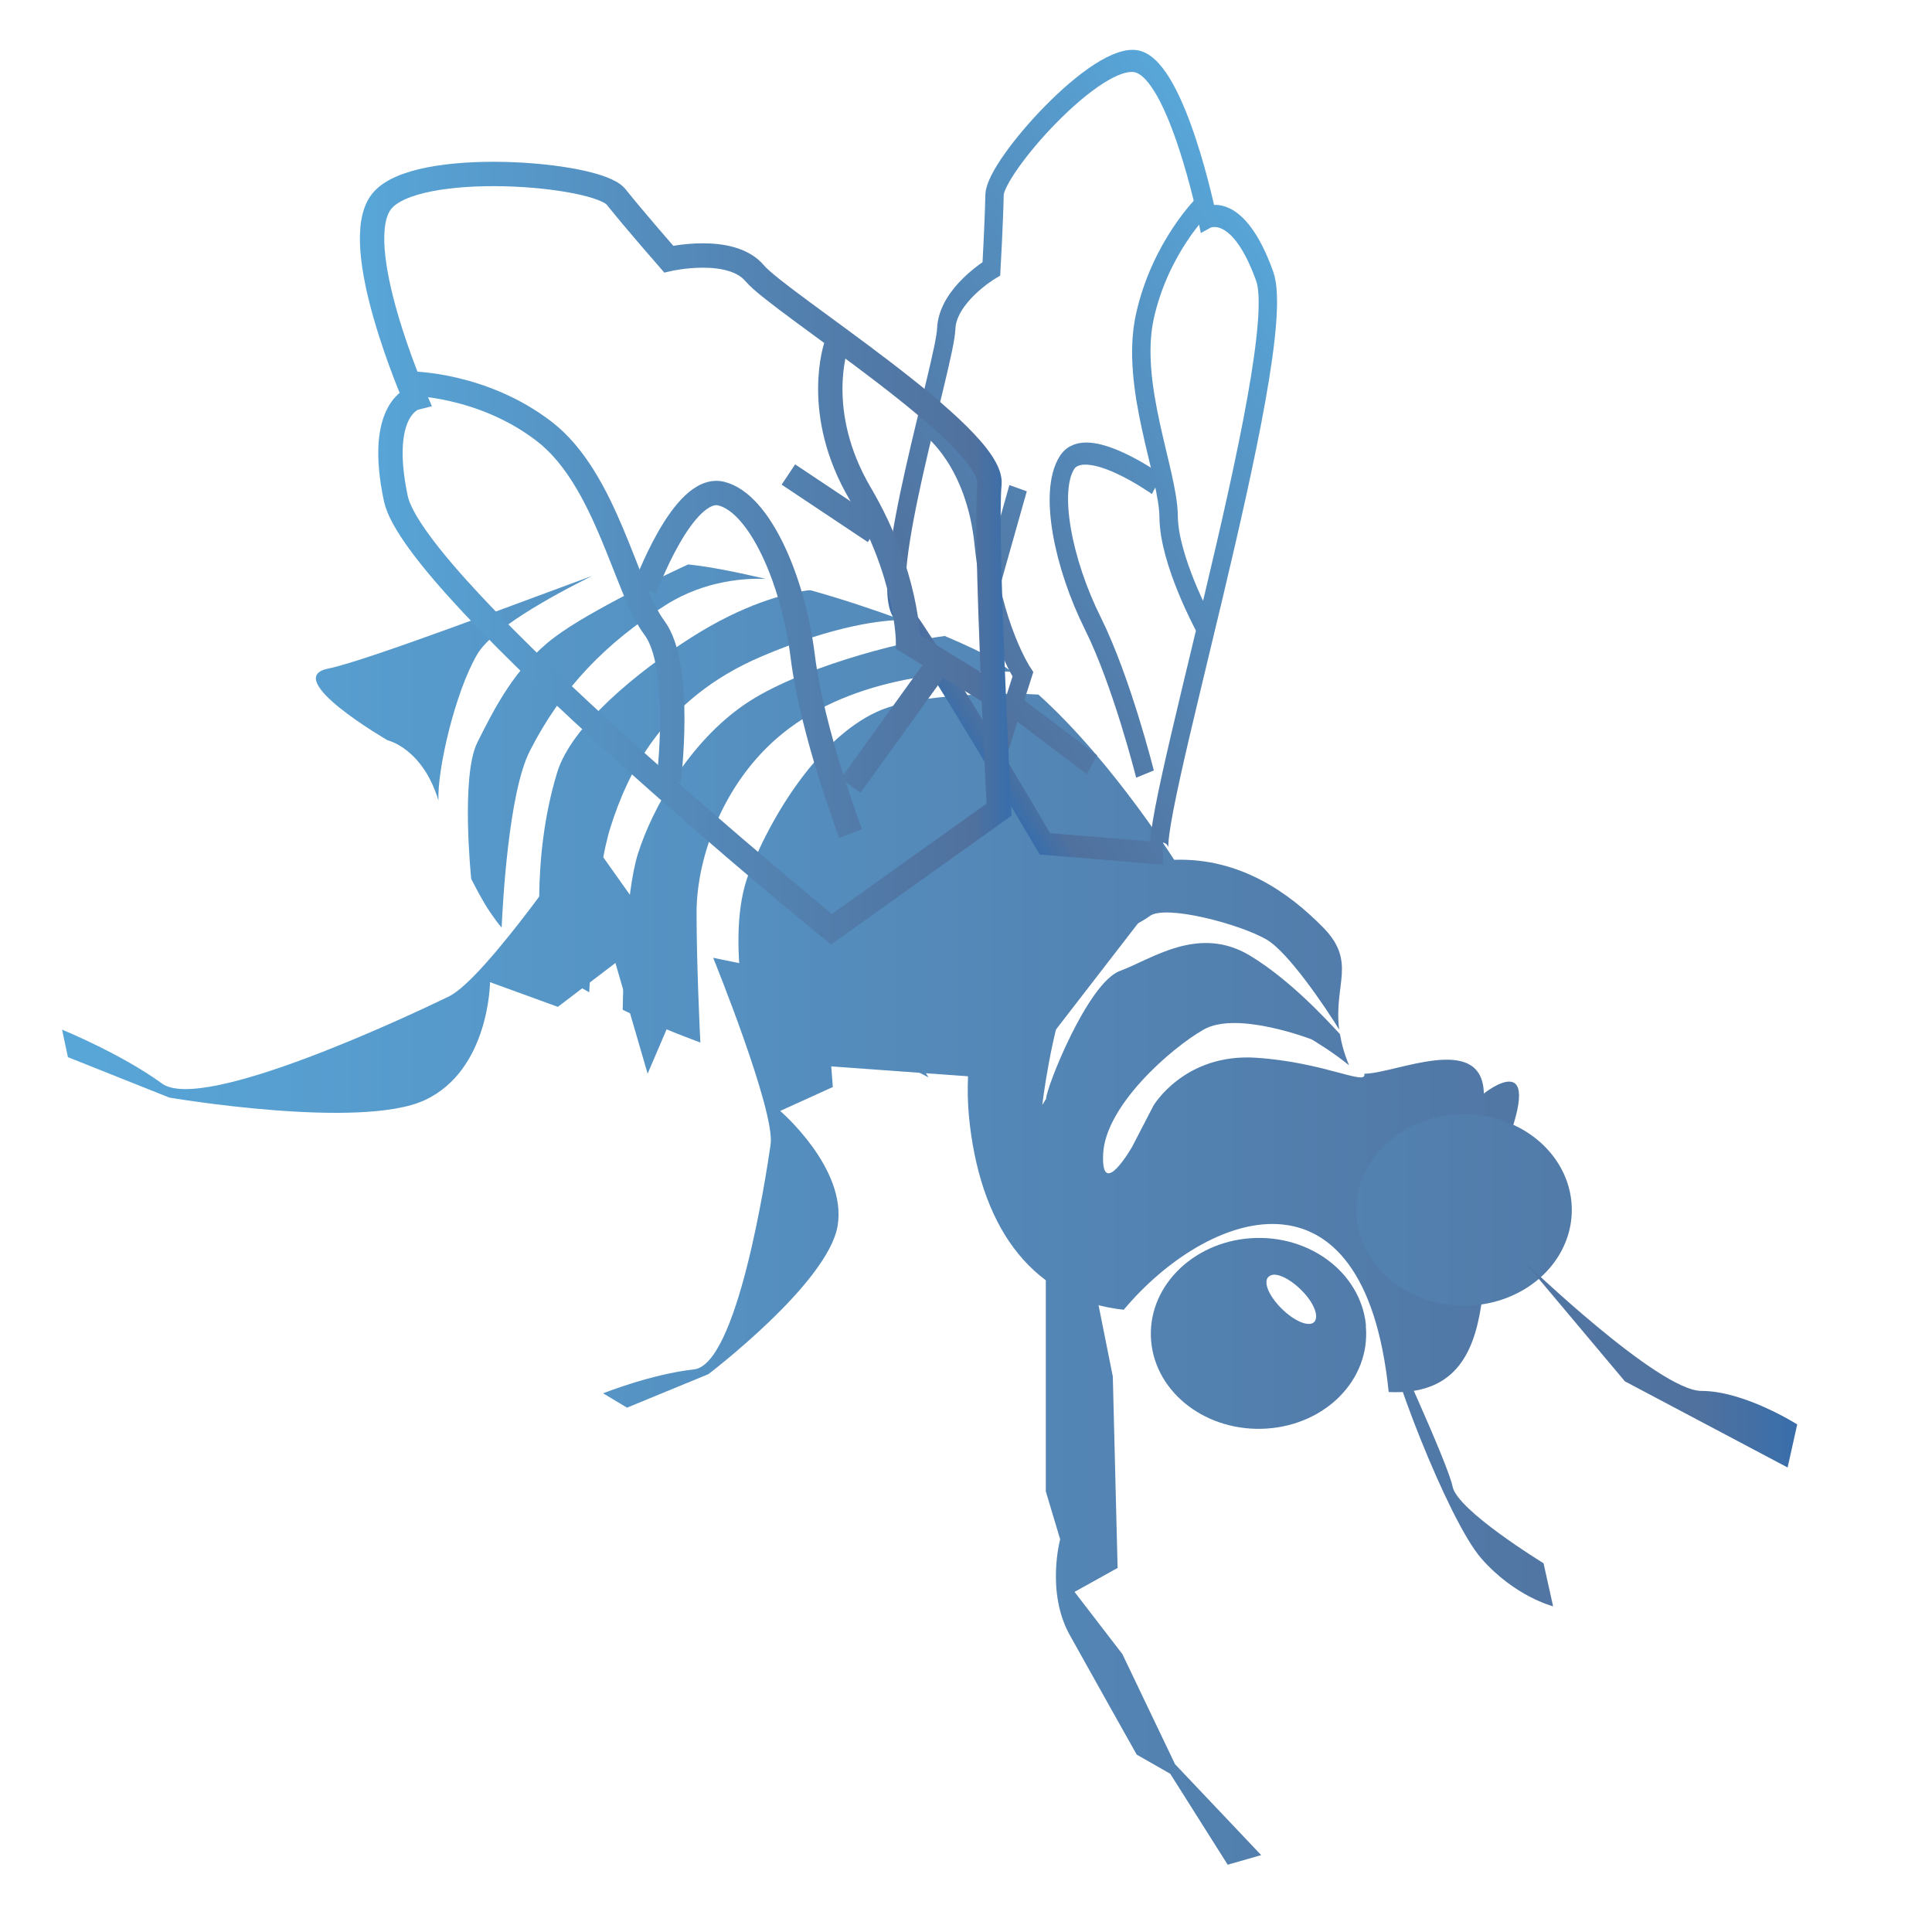 <?xml version="1.0" encoding="UTF-8" standalone="no"?>
<!-- Created with Inkscape (http://www.inkscape.org/) -->

<svg
   xmlns:dc="http://purl.org/dc/elements/1.1/"
   xmlns:cc="http://creativecommons.org/ns#"
   xmlns:rdf="http://www.w3.org/1999/02/22-rdf-syntax-ns#"
   xmlns:svg="http://www.w3.org/2000/svg"
   xmlns="http://www.w3.org/2000/svg"
   xmlns:xlink="http://www.w3.org/1999/xlink"
   xmlns:sodipodi="http://sodipodi.sourceforge.net/DTD/sodipodi-0.dtd"
   xmlns:inkscape="http://www.inkscape.org/namespaces/inkscape"
   version="1.0"
   width="96"
   height="96"
   id="svg2408"
   inkscape:version="0.48.3.1 r9886"
   sodipodi:docname="applications-biology.svg">
  <sodipodi:namedview
     pagecolor="#ffffff"
     bordercolor="#666666"
     borderopacity="1"
     objecttolerance="10"
     gridtolerance="10"
     guidetolerance="10"
     inkscape:pageopacity="0"
     inkscape:pageshadow="2"
     inkscape:window-width="1918"
     inkscape:window-height="1007"
     id="namedview101"
     showgrid="false"
     inkscape:zoom="3.5997023"
     inkscape:cx="79.994543"
     inkscape:cy="30.381066"
     inkscape:window-x="0"
     inkscape:window-y="25"
     inkscape:window-maximized="1"
     inkscape:current-layer="svg2408" />
  <defs
     id="defs2410">
    <linearGradient
       x1="45.448"
       y1="92.54"
       x2="45.448"
       y2="7.017"
       id="ButtonShadow"
       gradientUnits="userSpaceOnUse"
       gradientTransform="scale(1.006,0.994)">
      <stop
         id="stop3750"
         style="stop-color:#000000;stop-opacity:1"
         offset="0" />
      <stop
         id="stop3752"
         style="stop-color:#000000;stop-opacity:0.588"
         offset="1" />
    </linearGradient>
    <filter
       color-interpolation-filters="sRGB"
       id="filter3174">
      <feGaussianBlur
         id="feGaussianBlur3176"
         stdDeviation="1.71" />
    </filter>
    <linearGradient
       y2="264.963"
       x2="229.189"
       y1="75.677"
       x1="77.762"
       gradientUnits="userSpaceOnUse"
       id="id9">
      <stop
         id="stop3151"
         style="stop-color:#58A6D8"
         offset="0" />
      <stop
         offset="0.471"
         style="stop-color:#548bbb;stop-opacity:1;"
         id="stop4258" />
      <stop
         id="stop3153"
         style="stop-color:#50719E"
         offset="0.941" />
      <stop
         id="stop3155"
         style="stop-color:#386EAB"
         offset="1" />
    </linearGradient>
    <linearGradient
       inkscape:collect="always"
       xlink:href="#id9"
       id="linearGradient4022"
       gradientUnits="userSpaceOnUse"
       x1="181.987"
       y1="69.025"
       x2="253.204"
       y2="69.025" />
    <linearGradient
       inkscape:collect="always"
       xlink:href="#id9"
       id="linearGradient4085"
       gradientUnits="userSpaceOnUse"
       x1="181.987"
       y1="69.025"
       x2="253.204"
       y2="69.025"
       gradientTransform="matrix(1.211,0,0,1.211,-217.238,-35.93)" />
    <linearGradient
       inkscape:collect="always"
       xlink:href="#id9"
       id="linearGradient4088"
       gradientUnits="userSpaceOnUse"
       x1="181.987"
       y1="69.025"
       x2="253.204"
       y2="69.025"
       gradientTransform="matrix(1.211,0,0,1.211,-217.238,-35.93)" />
    <linearGradient
       inkscape:collect="always"
       xlink:href="#id9"
       id="linearGradient4115"
       gradientUnits="userSpaceOnUse"
       x1="181.987"
       y1="69.025"
       x2="253.204"
       y2="69.025"
       gradientTransform="matrix(1.211,0,0,1.211,-217.238,-35.93)" />
    <linearGradient
       inkscape:collect="always"
       xlink:href="#id9"
       id="linearGradient4118"
       gradientUnits="userSpaceOnUse"
       x1="181.987"
       y1="69.025"
       x2="253.204"
       y2="69.025"
       gradientTransform="matrix(1.211,0,0,1.211,-217.238,-35.93)" />
    <linearGradient
       inkscape:collect="always"
       xlink:href="#id9"
       id="linearGradient4121"
       gradientUnits="userSpaceOnUse"
       x1="181.987"
       y1="69.025"
       x2="253.204"
       y2="69.025"
       gradientTransform="matrix(1.211,0,0,1.211,-217.238,-35.93)" />
    <linearGradient
       inkscape:collect="always"
       xlink:href="#id9"
       id="linearGradient4124"
       gradientUnits="userSpaceOnUse"
       x1="181.987"
       y1="69.025"
       x2="253.204"
       y2="69.025"
       gradientTransform="matrix(1.211,0,0,1.211,-217.238,-35.93)" />
    <linearGradient
       inkscape:collect="always"
       xlink:href="#id9"
       id="linearGradient4128"
       gradientUnits="userSpaceOnUse"
       x1="181.987"
       y1="69.025"
       x2="253.204"
       y2="69.025"
       gradientTransform="matrix(1.211,0,0,1.211,-217.238,-35.93)" />
    <linearGradient
       inkscape:collect="always"
       xlink:href="#id9"
       id="linearGradient4131"
       gradientUnits="userSpaceOnUse"
       x1="181.987"
       y1="69.025"
       x2="253.204"
       y2="69.025"
       gradientTransform="matrix(1.211,0,0,1.211,-217.238,-35.93)" />
    <linearGradient
       inkscape:collect="always"
       xlink:href="#id9"
       id="linearGradient4139"
       x1="200.264"
       y1="55.122"
       x2="226.989"
       y2="55.122"
       gradientUnits="userSpaceOnUse" />
    <linearGradient
       inkscape:collect="always"
       xlink:href="#id9"
       id="linearGradient4147"
       x1="200.264"
       y1="55.36"
       x2="226.989"
       y2="55.36"
       gradientUnits="userSpaceOnUse" />
  </defs>
  <g
     id="layer2"
     style="display:none">
    <rect
       width="86"
       height="85"
       rx="6"
       ry="6"
       x="5"
       y="7"
       id="rect3745"
       style="opacity:0.9;fill:url(#ButtonShadow);fill-opacity:1;fill-rule:nonzero;stroke:none;filter:url(#filter3174)" />
  </g>
  <path
     inkscape:connector-curvature="0"
     style="fill:url(#linearGradient4131);fill-opacity:1;stroke:none"
     d="m 58.372,42.724 c -1.091,0.033 -2.28,0.278 -3.556,0.794 -5.103,2.065 -7.26,7.142 -6.621,12.409 0.639,5.267 3.21,8.663 7.642,9.155 4.096,-4.889 11.953,-7.823 13.166,4.086 6.414,0.321 3.995,-7.872 5.486,-11.388 2.609,-6.15 -0.757,-3.443 -0.757,-3.443 -0.068,-3.08 -4.401,-0.988 -5.94,-0.984 0.144,0.632 -1.954,-0.567 -5.372,-0.794 -3.567,-0.238 -5.107,2.383 -5.107,2.383 l -1.059,2.043 c 0,0 -1.557,2.719 -1.438,0.34 0.119,-2.378 3.329,-5.215 4.994,-6.167 1.665,-0.951 5.372,0.492 5.372,0.492 0,0 1.043,0.616 1.854,1.286 -0.243,-0.578 -0.376,-1.085 -0.454,-1.551 -0.678,-0.731 -2.476,-2.694 -4.464,-3.897 -2.556,-1.546 -4.864,0.162 -6.469,0.757 -1.605,0.595 -3.67,5.821 -3.67,6.356 l -0.189,0.303 c 0,0 0.432,-3.626 1.324,-5.826 0.892,-2.2 3.237,-2.962 4.01,-3.556 0.773,-0.595 4.518,0.4 5.826,1.173 1.075,0.635 2.911,3.353 3.594,4.464 -0.285,-2.246 0.891,-3.352 -0.794,-5.07 -1.67,-1.702 -4.105,-3.466 -7.377,-3.367 z"
     id="path3095" />
  <path
     inkscape:connector-curvature="0"
     style="fill:url(#linearGradient4128);fill-opacity:1;stroke:none"
     d="m 62.156,61.526 c -2.947,0.2 -5.181,2.488 -4.956,5.107 0.225,2.619 2.804,4.55 5.751,4.351 2.947,-0.2 5.143,-2.45 4.918,-5.07 l 0,-0.113 c -0.284,-2.574 -2.812,-4.472 -5.713,-4.275 z m 1.097,1.816 c 0.309,-0.04 0.806,0.207 1.286,0.643 l 0.038,0.038 c 0.646,0.598 0.969,1.316 0.757,1.627 -0.213,0.311 -0.905,0.068 -1.551,-0.53 -0.646,-0.598 -1.007,-1.316 -0.794,-1.627 0.052,-0.076 0.162,-0.138 0.265,-0.151 z"
     id="path3097" />
  <path
     sodipodi:type="arc"
     style="fill:url(#linearGradient4022);fill-opacity:1;stroke:none"
     id="path3097-6"
     sodipodi:cx="232.28415"
     sodipodi:cy="85.392525"
     sodipodi:rx="4.4197826"
     sodipodi:ry="3.9286959"
     d="m 236.691,85.094 a 4.42,3.929 0 1 1 -0.008,-0.086"
     sodipodi:start="6.2071318"
     sodipodi:end="12.46847"
     sodipodi:open="true"
     transform="matrix(1.211,0,0,1.211,-208.545,-43.267)" />
  <path
     style="fill:url(#linearGradient4124);fill-opacity:1;stroke:none"
     d="m 68.85,66.023 c 0,1.427 3.092,9.512 4.756,11.415 1.665,1.902 3.567,2.378 3.567,2.378 l -0.476,-2.14 c 0,0 -4.281,-2.616 -4.518,-3.805 -0.238,-1.189 -3.329,-7.848 -3.329,-7.848 z"
     id="path3117"
     inkscape:connector-curvature="0" />
  <path
     style="fill:url(#linearGradient4121);fill-opacity:1;stroke:none"
     d="m 75.747,62.693 c 0,0 6.659,6.421 8.799,6.421 2.14,0 4.756,1.665 4.756,1.665 l -0.476,2.14 -8.086,-4.281 z"
     id="path3119"
     inkscape:connector-curvature="0" />
  <path
     style="fill:url(#linearGradient4118);fill-opacity:1;stroke:none"
     d="m 43.523,49.257 -8.086,-1.665 c 0,0 3.092,7.61 2.854,9.275 -0.238,1.665 -1.665,10.939 -3.805,11.177 -2.14,0.238 -4.518,1.189 -4.518,1.189 l 1.189,0.713 4.043,-1.665 c 0,0 5.945,-4.518 6.421,-7.372 0.476,-2.854 -2.854,-5.707 -2.854,-5.707 l 2.616,-1.189 -0.238,-3.092 4.994,2.616 z"
     id="path3121"
     inkscape:connector-curvature="0" />
  <path
     style="fill:url(#linearGradient4115);fill-opacity:1;stroke:none"
     d="m 51.966,62.693 0,11.415 0.713,2.378 c 0,0 -0.713,2.616 0.476,4.756 1.189,2.14 3.329,5.945 3.329,5.945 l 1.665,0.951 2.854,4.518 1.665,-0.476 -4.281,-4.518 -2.616,-5.47 -2.378,-3.092 2.14,-1.189 -0.238,-9.512 -0.713,-3.567 z"
     id="path3123"
     inkscape:connector-curvature="0" />
  <path
     style="fill:url(#linearGradient4088);fill-opacity:1;stroke:none"
     d="m 34.197,28.045 c -0.813,0.374 -4.878,2.283 -6.659,3.632 -1.954,1.48 -2.989,3.556 -3.821,5.221 -0.832,1.665 -0.303,6.772 -0.303,6.772 0.29,0.557 0.579,1.129 0.946,1.665 0.174,0.254 0.353,0.513 0.567,0.757 0.048,-1.09 0.333,-6.682 1.4,-8.777 1.605,-3.151 3.803,-5.392 6.772,-7.264 1.983,-1.25 4.054,-1.326 4.956,-1.286 -1.396,-0.323 -2.717,-0.6 -3.859,-0.719 z m -4.767,0.567 c -3.229,1.181 -11.235,4.233 -13.123,4.61 -2.378,0.476 2.951,3.562 2.951,3.562 0,0 1.732,0.382 2.529,2.989 -0.069,-1.5 0.824,-5.385 1.929,-7.264 0.734,-1.248 3.576,-2.83 5.713,-3.897 z m 10.744,0.719 c -1.169,0.155 -3.232,0.694 -5.826,2.346 -2.701,1.72 -5.949,4.382 -6.659,6.696 -1.344,4.381 -0.807,8.819 -0.719,9.496 0.72,0.525 1.5,0.989 2.308,1.438 0.061,-1.275 0.339,-5.946 1.059,-8.21 0.832,-2.616 2.543,-6.365 7.491,-8.474 3.711,-1.582 6.052,-1.809 6.999,-1.816 -1.463,-0.531 -3.013,-1.05 -4.54,-1.475 -0.041,0.005 -0.07,-0.006 -0.113,0 z m 6.772,2.27 c -2.357,0.308 -7.379,1.641 -9.95,3.405 -2.744,1.883 -4.583,5.156 -5.297,7.415 -0.634,2.008 -0.738,6.634 -0.757,7.756 1.408,0.68 2.733,1.209 3.859,1.627 -0.041,-0.763 -0.189,-4.029 -0.189,-6.469 0,-2.735 1.358,-6.735 4.616,-9.155 3.724,-2.767 8.873,-2.886 11.047,-2.8 -0.622,-0.462 -1.267,-0.838 -1.892,-1.135 -0.453,-0.216 -0.937,-0.433 -1.438,-0.643 z m 3.405,2.875 c -1.926,-0.007 -4.898,0.129 -6.545,0.794 -2.794,1.13 -5.275,4.767 -6.583,8.096 -1.295,3.298 0.2,8.514 0.113,9.307 0.005,0.002 0.113,0.038 0.113,0.038 l 13.09,0.946 8.096,-10.48 c 0,0 -3.234,-5.246 -7.037,-8.664 -0.326,-0.022 -0.719,-0.036 -1.248,-0.038 z"
     id="path3979"
     inkscape:connector-curvature="0"
     sodipodi:nodetypes="csscccsscccsccsccssccssccccssccsscscssscccccs" />
  <g
     transform="matrix(-0.727,0.705,0.554,0.842,180.046,-173.271)"
     id="g3147-8"
     style="fill:none;fill-opacity:1;stroke:url(#linearGradient4139)">
    <path
       inkscape:connector-curvature="0"
       id="path3125-6"
       d="m 221.868,70.38 c 1.197,-0.703 -19.194,-13.559 -20.13,-17.203 -0.942,-3.669 0.786,-4.125 0.786,-4.125 0,0 -2.75,-6.286 -1.375,-8.054 1.375,-1.768 8.84,-1.179 9.625,-0.196 0.786,0.982 2.161,2.554 2.161,2.554 0,0 2.554,-0.589 3.536,0.589 0.982,1.179 9.822,6.679 9.625,8.643 -0.196,1.964 0.393,13.358 0.393,13.358 z"
       style="fill:none;fill-opacity:1;stroke:url(#linearGradient4139);stroke-width:1px;stroke-linecap:butt;stroke-linejoin:miter;stroke-opacity:1"
       sodipodi:nodetypes="cscsscsscc" />
    <path
       inkscape:connector-curvature="0"
       id="path3127-0"
       d="m 205.471,40.016 c 0,0 2.947,3.339 3.339,5.5 0.393,2.161 0.982,5.893 0.982,5.893"
       style="fill:none;fill-opacity:1;stroke:url(#linearGradient4139);stroke-width:1px;stroke-linecap:butt;stroke-linejoin:miter;stroke-opacity:1" />
    <path
       inkscape:connector-curvature="0"
       id="path3129-5"
       d="m 202.328,48.463 c 0,0 2.947,0 5.5,1.964 2.554,1.964 3.339,6.482 4.518,8.054 1.179,1.571 1.49,5.108 1.49,5.108"
       style="fill:none;fill-opacity:1;stroke:url(#linearGradient4139);stroke-width:1px;stroke-linecap:butt;stroke-linejoin:miter;stroke-opacity:1"
       sodipodi:nodetypes="cssc" />
    <path
       inkscape:connector-curvature="0"
       id="path3131-0"
       d="m 209.007,47.284 c 0,0 5.304,4.714 5.5,6.089"
       style="fill:none;fill-opacity:1;stroke:url(#linearGradient4139);stroke-width:1px;stroke-linecap:butt;stroke-linejoin:miter;stroke-opacity:1" />
    <path
       inkscape:connector-curvature="0"
       id="path3133-2"
       d="m 211.953,56.909 c 0,0 1.571,-4.322 3.143,-3.929 1.571,0.393 2.947,3.536 3.339,6.679 0.393,3.143 1.964,7.268 1.964,7.268"
       style="fill:none;fill-opacity:1;stroke:url(#linearGradient4139);stroke-width:1px;stroke-linecap:butt;stroke-linejoin:miter;stroke-opacity:1" />
    <path
       inkscape:connector-curvature="0"
       id="path3135-2"
       d="m 217.776,66.551 c 0.786,-0.196 -0.126,-0.016 3.017,0.377 3.143,0.393 3.143,0.982 3.143,0.982"
       style="fill:none;fill-opacity:1;stroke:url(#linearGradient4139);stroke-width:1px;stroke-linecap:butt;stroke-linejoin:miter;stroke-opacity:1"
       sodipodi:nodetypes="csc" />
    <path
       inkscape:connector-curvature="0"
       id="path3137-6"
       d="m 219.811,46.891 c 0,0 -0.982,2.75 0.982,6.089 1.964,3.339 1.964,6.089 1.964,6.089 l 3.536,2.161"
       style="fill:none;fill-opacity:1;stroke:url(#linearGradient4139);stroke-width:1px;stroke-linecap:butt;stroke-linejoin:miter;stroke-opacity:1" />
    <path
       inkscape:connector-curvature="0"
       id="path3139-8"
       d="m 212.346,43.552 5.304,8.84 -1.375,0.982"
       style="fill:none;fill-opacity:1;stroke:url(#linearGradient4139);stroke-width:1px;stroke-linecap:butt;stroke-linejoin:miter;stroke-opacity:1" />
    <path
       inkscape:connector-curvature="0"
       id="path3141-6"
       d="m 217.846,52.195 3.536,2.357"
       style="fill:none;fill-opacity:1;stroke:url(#linearGradient4139);stroke-width:1px;stroke-linecap:butt;stroke-linejoin:miter;stroke-opacity:1" />
    <path
       inkscape:connector-curvature="0"
       id="path3143-1"
       d="m 222.561,59.07 -4.125,-1.571"
       style="fill:none;fill-opacity:1;stroke:url(#linearGradient4139);stroke-width:1px;stroke-linecap:butt;stroke-linejoin:miter;stroke-opacity:1" />
    <path
       inkscape:connector-curvature="0"
       id="path3145-1"
       d="m 223.936,60.052 -1.581,4.686"
       style="fill:none;fill-opacity:1;stroke:url(#linearGradient4139);stroke-width:1px;stroke-linecap:butt;stroke-linejoin:miter;stroke-opacity:1"
       sodipodi:nodetypes="cc" />
  </g>
  <g
     id="g3147"
     style="fill:none;fill-opacity:1;stroke:url(#linearGradient4147)"
     transform="matrix(1.211,0,0,1.211,-224.637,-39.63)">
    <path
       inkscape:connector-curvature="0"
       id="path3125"
       d="m 219.614,70.856 c 0,0 -17.09,-13.947 -17.876,-17.679 -0.786,-3.732 0.786,-4.125 0.786,-4.125 0,0 -2.75,-6.286 -1.375,-8.054 1.375,-1.768 8.84,-1.179 9.625,-0.196 0.786,0.982 2.161,2.554 2.161,2.554 0,0 2.554,-0.589 3.536,0.589 0.982,1.179 9.822,6.679 9.625,8.643 -0.196,1.964 0.393,13.358 0.393,13.358 z"
       style="fill:none;fill-opacity:1;stroke:url(#linearGradient4147);stroke-width:1px;stroke-linecap:butt;stroke-linejoin:miter;stroke-opacity:1" />
    <path
       inkscape:connector-curvature="0"
       id="path3127"
       d="m 205.471,40.016 c 0,0 2.947,3.339 3.339,5.5 0.393,2.161 0.982,5.893 0.982,5.893"
       style="fill:none;fill-opacity:1;stroke:url(#linearGradient4147);stroke-width:1px;stroke-linecap:butt;stroke-linejoin:miter;stroke-opacity:1" />
    <path
       inkscape:connector-curvature="0"
       id="path3129"
       d="m 202.328,48.463 c 0,0 2.947,0 5.5,1.964 2.554,1.964 3.339,6.482 4.518,8.054 1.179,1.571 0.589,6.286 0.589,6.286"
       style="fill:none;fill-opacity:1;stroke:url(#linearGradient4147);stroke-width:1px;stroke-linecap:butt;stroke-linejoin:miter;stroke-opacity:1" />
    <path
       inkscape:connector-curvature="0"
       id="path3131"
       d="m 209.007,47.284 c 0,0 5.304,4.714 5.5,6.089"
       style="fill:none;fill-opacity:1;stroke:url(#linearGradient4147);stroke-width:1px;stroke-linecap:butt;stroke-linejoin:miter;stroke-opacity:1" />
    <path
       inkscape:connector-curvature="0"
       id="path3133"
       d="m 211.953,56.909 c 0,0 1.571,-4.322 3.143,-3.929 1.571,0.393 2.947,3.536 3.339,6.679 0.393,3.143 1.964,7.268 1.964,7.268"
       style="fill:none;fill-opacity:1;stroke:url(#linearGradient4147);stroke-width:1px;stroke-linecap:butt;stroke-linejoin:miter;stroke-opacity:1" />
    <path
       inkscape:connector-curvature="0"
       id="path3135"
       d="m 215.882,67.713 c 0.786,-0.196 1.768,-1.179 4.911,-0.786 3.143,0.393 3.143,0.982 3.143,0.982"
       style="fill:none;fill-opacity:1;stroke:url(#linearGradient4147);stroke-width:1px;stroke-linecap:butt;stroke-linejoin:miter;stroke-opacity:1" />
    <path
       inkscape:connector-curvature="0"
       id="path3137"
       d="m 219.811,46.891 c 0,0 -0.982,2.75 0.982,6.089 1.964,3.339 1.964,6.089 1.964,6.089 l 3.536,2.161"
       style="fill:none;fill-opacity:1;stroke:url(#linearGradient4147);stroke-width:1px;stroke-linecap:butt;stroke-linejoin:miter;stroke-opacity:1" />
    <path
       inkscape:connector-curvature="0"
       id="path3139"
       d="m 212.346,43.552 5.304,8.84 -1.375,0.982"
       style="fill:none;fill-opacity:1;stroke:url(#linearGradient4147);stroke-width:1px;stroke-linecap:butt;stroke-linejoin:miter;stroke-opacity:1" />
    <path
       inkscape:connector-curvature="0"
       id="path3141"
       d="m 217.846,52.195 3.536,2.357"
       style="fill:none;fill-opacity:1;stroke:url(#linearGradient4147);stroke-width:1px;stroke-linecap:butt;stroke-linejoin:miter;stroke-opacity:1" />
    <path
       inkscape:connector-curvature="0"
       id="path3143"
       d="m 222.561,59.07 -4.125,-1.571"
       style="fill:none;fill-opacity:1;stroke:url(#linearGradient4147);stroke-width:1px;stroke-linecap:butt;stroke-linejoin:miter;stroke-opacity:1" />
    <path
       inkscape:connector-curvature="0"
       id="path3145"
       d="m 223.936,60.052 -3.536,4.911"
       style="fill:none;fill-opacity:1;stroke:url(#linearGradient4147);stroke-width:1px;stroke-linecap:butt;stroke-linejoin:miter;stroke-opacity:1" />
  </g>
  <path
     style="fill:url(#linearGradient4085);fill-opacity:1;stroke:none"
     d="m 34.221,48.587 -5.134,-7.245 c 0,0 -4.938,7.279 -6.785,8.173 C 20.455,50.411 10.08,55.319 8.05,53.84 6.019,52.361 3.084,51.162 3.084,51.162 l 0.291,1.368 5.038,2.008 c 0,0 9.458,1.614 12.681,0.132 3.223,-1.482 3.255,-5.867 3.255,-5.867 l 3.371,1.227 2.86,-2.18 1.6,5.501 z"
     id="path3121-1"
     inkscape:connector-curvature="0" />
</svg>
